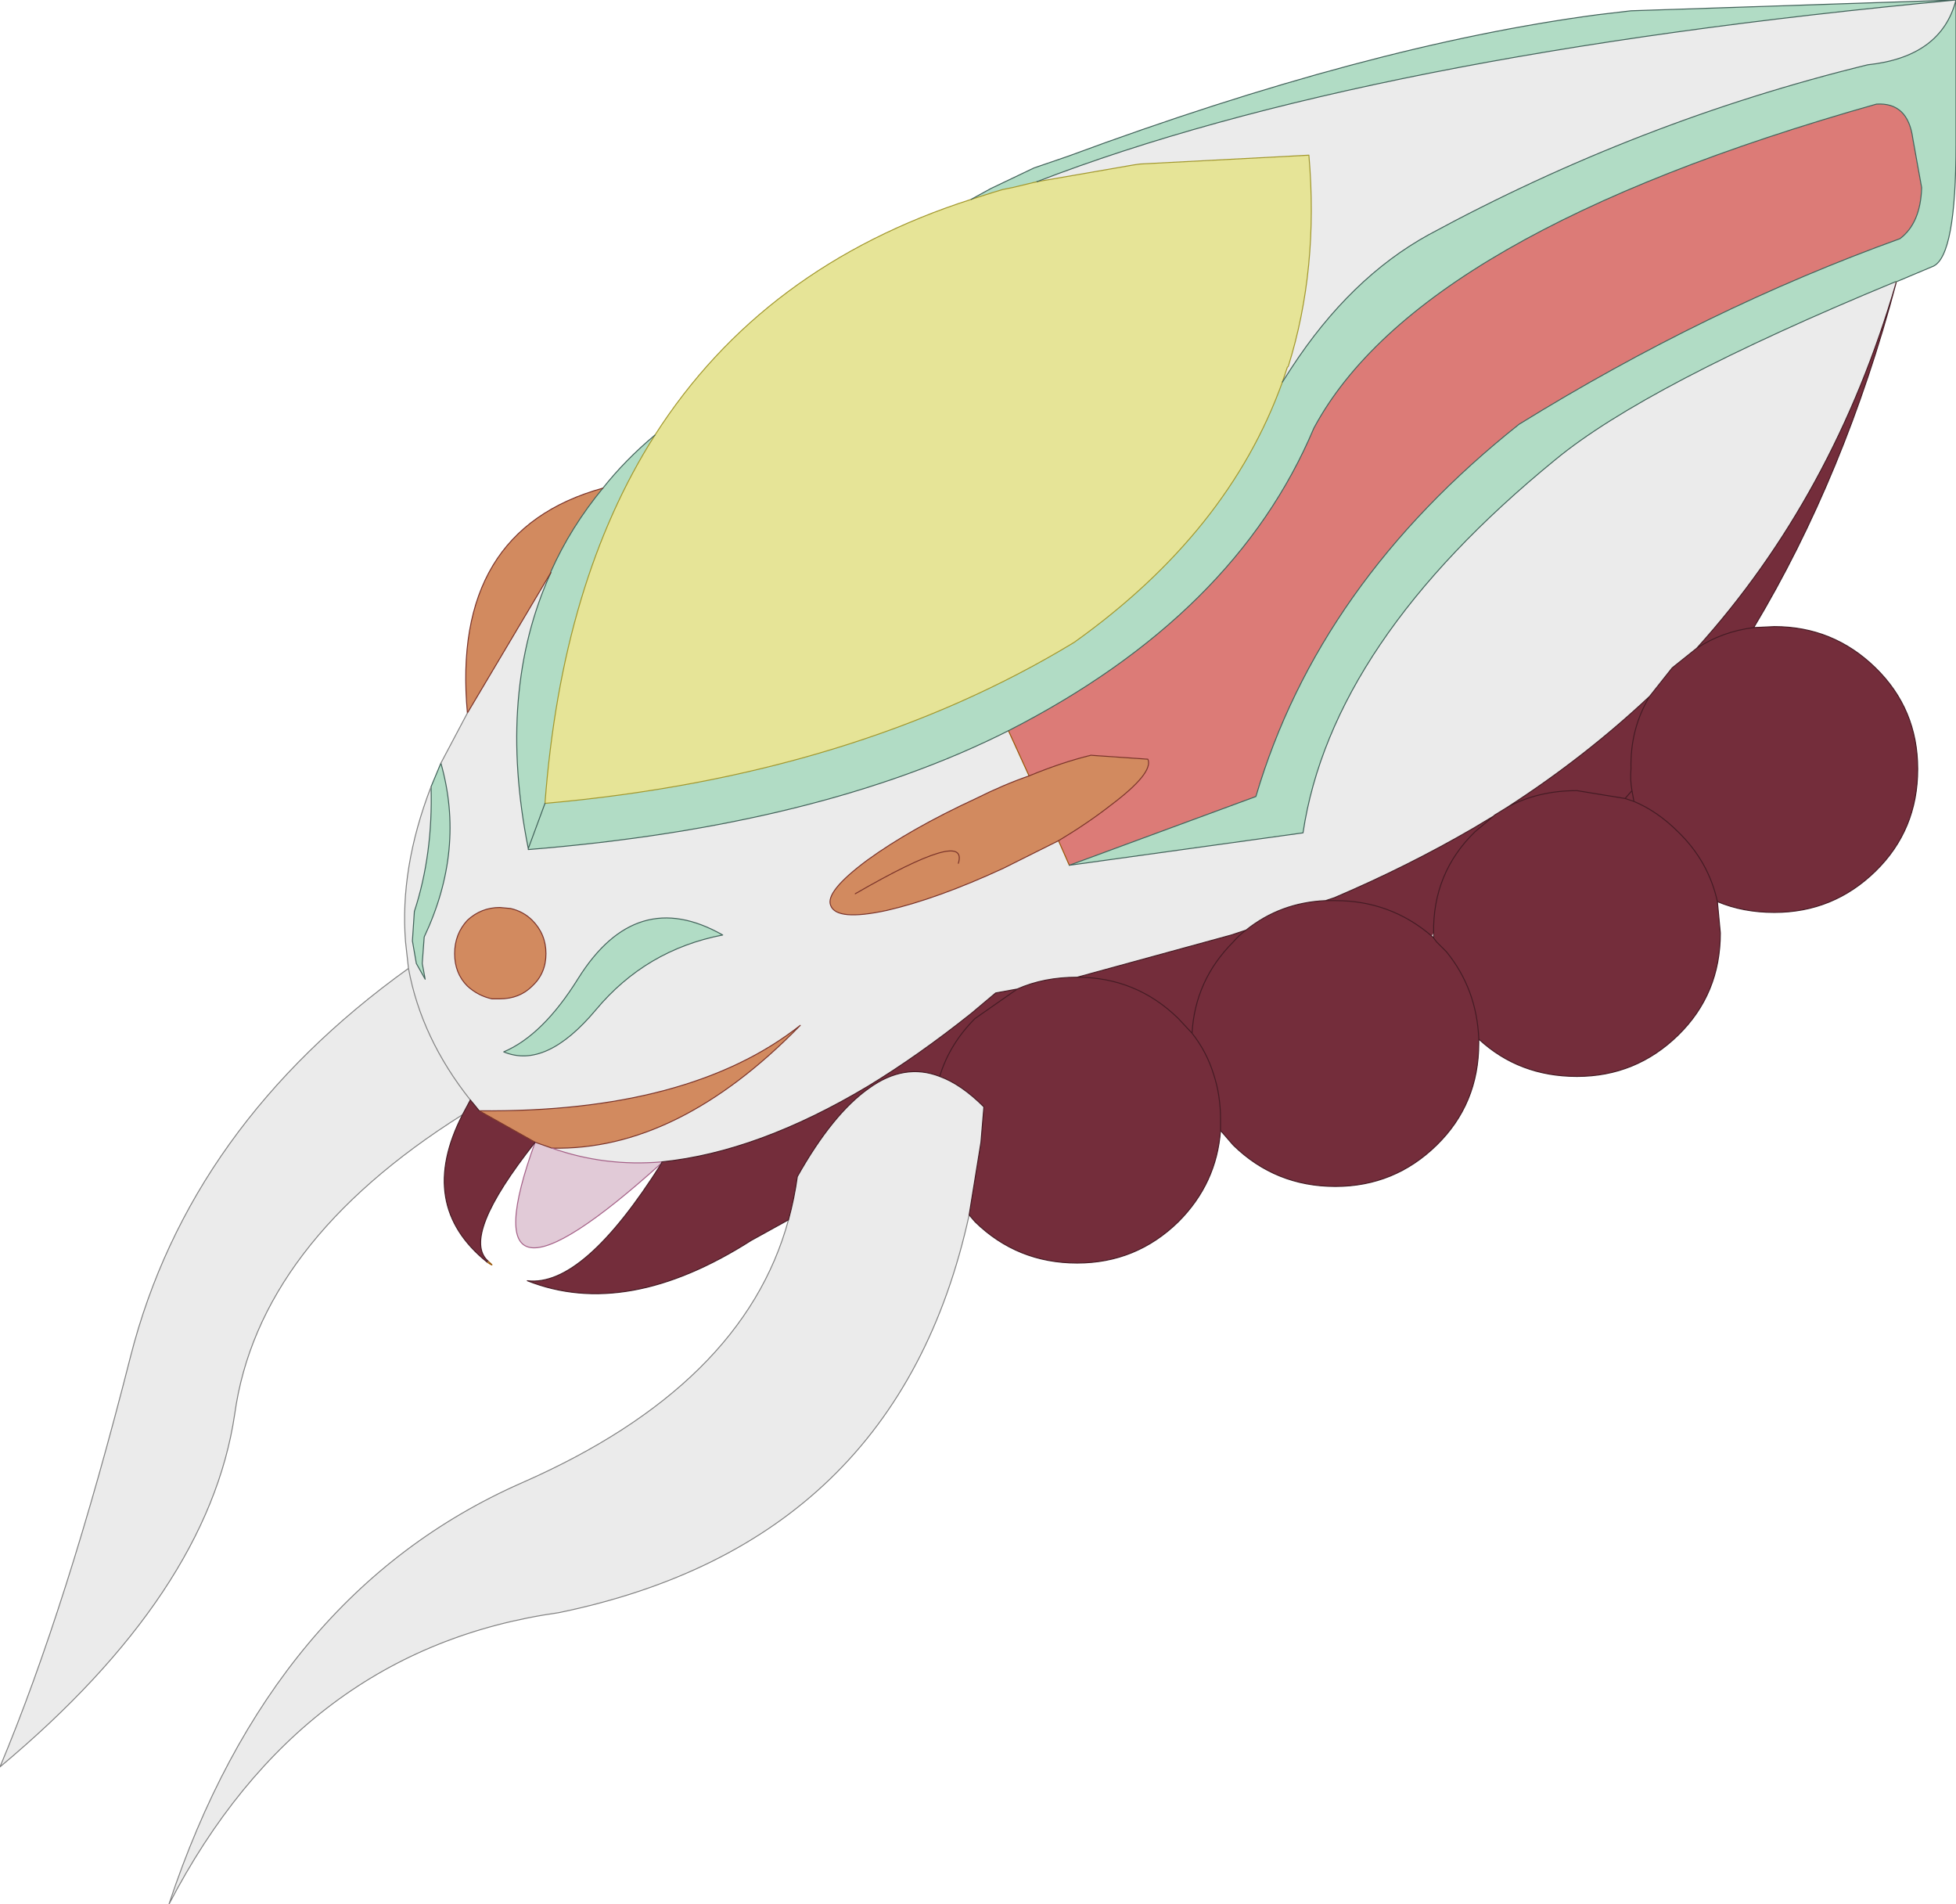 <?xml version="1.0" encoding="UTF-8" standalone="no"?>
<svg xmlns:xlink="http://www.w3.org/1999/xlink" height="96.95px" width="99.6px" xmlns="http://www.w3.org/2000/svg">
  <g transform="matrix(1.0, 0.0, 0.0, 1.0, 55.6, 32.7)">
    <path d="M-6.15 -22.55 L-5.05 -22.9 -4.55 -23.05 -4.05 -23.15 -2.8 -23.45 2.1 -24.3 2.45 -24.35 11.05 -24.8 Q11.55 -19.0 10.0 -14.05 L9.95 -14.0 9.7 -13.25 Q6.95 -5.6 -0.9 0.0 -12.1 6.8 -27.85 8.2 -27.0 -3.1 -22.25 -10.55 -16.75 -19.15 -6.15 -22.55" fill="#e6e497" fill-rule="evenodd" stroke="none"/>
    <path d="M-2.8 -23.45 Q13.9 -29.9 44.0 -32.7 43.25 -29.8 39.5 -29.4 27.85 -26.55 17.15 -20.75 13.15 -18.55 10.15 -13.95 L9.7 -13.25 9.95 -14.0 10.0 -14.05 Q11.55 -19.0 11.05 -24.8 L2.45 -24.35 2.1 -24.3 -2.8 -23.45 M-6.25 29.15 Q-9.9 45.85 -27.15 49.4 -40.25 51.25 -47.0 64.25 -41.75 48.4 -29.05 42.8 -17.75 37.85 -15.45 29.4 -15.15 28.3 -15.0 27.2 -13.2 24.0 -11.35 22.7 -9.55 21.4 -7.75 22.1 -6.65 22.5 -5.5 23.65 L-5.65 25.45 -6.25 29.15 M-32.05 24.05 Q-42.45 30.6 -43.65 39.3 -45.0 48.4 -55.6 57.25 -52.2 49.15 -48.95 36.35 -45.95 24.6 -34.8 16.6 L-34.95 15.25 Q-35.25 11.5 -33.65 7.35 -33.55 10.8 -34.5 13.7 L-34.6 15.2 -34.4 16.35 -33.95 17.15 -34.1 16.35 -34.0 15.0 Q-31.9 10.55 -33.15 6.15 L-31.8 3.6 -27.55 -3.55 Q-30.3 2.5 -28.7 10.5 L-28.7 10.55 Q-13.85 9.35 -4.25 4.5 L-3.2 6.8 Q-4.5 7.25 -5.9 7.95 -9.25 9.5 -11.45 11.1 -13.6 12.7 -13.3 13.4 -13.0 14.2 -10.45 13.65 -7.85 13.05 -4.5 11.5 L-1.7 10.1 -1.15 11.35 10.75 9.7 Q12.2 0.0 23.6 -9.3 28.2 -13.1 40.9 -18.35 L40.95 -18.3 Q37.8 -7.45 30.8 0.3 L29.55 1.3 28.4 2.75 Q25.1 5.85 21.15 8.4 L20.5 8.8 20.45 8.85 19.45 9.45 Q16.1 11.4 12.35 13.0 L11.9 13.15 Q9.6 13.25 7.85 14.65 L7.1 14.9 -0.75 17.05 Q-2.45 17.05 -3.8 17.65 L-4.9 17.85 -6.15 18.9 Q-8.85 21.05 -11.4 22.6 -17.0 25.95 -21.9 26.45 -24.8 26.7 -27.5 25.75 -21.1 25.9 -14.85 19.5 -20.5 23.95 -31.2 23.85 L-31.4 23.6 -31.65 23.3 -32.05 24.05 M-32.45 15.85 Q-32.45 16.85 -31.8 17.5 -31.25 18.0 -30.55 18.15 L-30.15 18.15 Q-29.15 18.15 -28.5 17.5 -27.8 16.85 -27.8 15.85 -27.8 14.85 -28.5 14.15 -28.95 13.7 -29.6 13.55 L-30.15 13.5 Q-31.1 13.5 -31.8 14.15 -32.45 14.85 -32.45 15.85 M-31.65 23.3 Q-34.15 20.15 -34.8 16.6 -34.15 20.15 -31.65 23.3 M-29.95 20.85 Q-27.8 21.75 -25.25 18.7 -22.7 15.65 -18.8 14.9 -23.2 12.4 -26.15 17.1 -27.95 20.0 -29.95 20.85" fill="#ebebeb" fill-rule="evenodd" stroke="none"/>
    <path d="M-4.25 4.5 Q7.3 -1.4 11.3 -10.9 16.6 -20.8 39.95 -27.4 41.55 -27.5 41.8 -25.65 L42.25 -23.15 Q42.2 -21.35 41.15 -20.55 31.3 -17.0 21.75 -11.1 11.55 -3.0 8.35 7.85 L-1.15 11.35 -1.7 10.1 Q-0.2 9.2 0.95 8.3 3.15 6.65 2.85 5.95 L-0.05 5.75 Q-1.5 6.1 -3.2 6.8 L-4.25 4.5" fill="#dc7b77" fill-rule="evenodd" stroke="none"/>
    <path d="M40.95 -18.3 Q38.35 -8.5 33.7 -0.75 L34.75 -0.8 Q37.75 -0.8 39.9 1.3 42.05 3.4 42.05 6.45 42.05 9.55 39.9 11.65 37.75 13.75 34.75 13.75 33.15 13.75 31.85 13.2 L32.0 14.8 Q32.0 17.9 29.85 20.0 27.7 22.1 24.7 22.1 21.75 22.1 19.7 20.2 L19.7 20.4 Q19.7 23.5 17.55 25.6 15.4 27.7 12.4 27.7 9.35 27.7 7.2 25.6 L6.55 24.85 Q6.35 27.55 4.4 29.5 2.25 31.6 -0.75 31.6 -3.8 31.6 -5.95 29.5 L-6.25 29.15 -5.65 25.45 -5.5 23.65 Q-6.65 22.5 -7.75 22.1 -7.25 20.45 -5.95 19.15 L-3.8 17.65 -5.95 19.15 Q-7.25 20.45 -7.75 22.1 -9.55 21.4 -11.35 22.7 -13.2 24.0 -15.0 27.2 -15.15 28.3 -15.45 29.4 L-17.35 30.45 Q-23.7 34.5 -28.75 32.5 -25.9 32.85 -21.9 26.5 L-21.9 26.45 Q-17.0 25.95 -11.4 22.6 -8.85 21.05 -6.15 18.9 L-4.9 17.85 -3.8 17.65 Q-2.45 17.05 -0.75 17.05 L7.1 14.9 7.85 14.65 Q7.5 14.9 7.2 15.25 5.25 17.2 5.1 19.9 5.85 20.85 6.2 22.0 6.55 23.05 6.55 24.3 L6.55 24.85 6.55 24.3 Q6.55 23.05 6.2 22.0 5.85 20.85 5.1 19.9 L4.4 19.15 Q2.25 17.05 -0.75 17.05 2.25 17.05 4.4 19.15 L5.1 19.9 Q5.25 17.2 7.2 15.25 7.5 14.9 7.85 14.65 9.6 13.25 11.9 13.15 L12.4 13.15 Q15.2 13.15 17.3 14.95 15.2 13.15 12.4 13.15 L11.9 13.15 12.35 13.0 Q16.1 11.4 19.45 9.45 L20.45 8.85 20.5 8.8 21.15 8.4 Q22.7 7.55 24.7 7.55 L27.15 7.95 27.5 7.55 27.15 7.95 24.7 7.55 Q22.7 7.55 21.15 8.4 25.1 5.85 28.4 2.75 L29.55 1.3 30.8 0.3 Q37.8 -7.45 40.95 -18.3 M-28.35 25.45 Q-32.15 30.25 -30.75 31.5 L-30.8 31.55 Q-34.4 28.65 -32.05 24.05 L-31.65 23.3 -31.4 23.6 -31.2 23.85 -28.35 25.45 M33.7 -0.75 Q32.1 -0.55 30.8 0.3 32.1 -0.55 33.7 -0.75 M31.85 13.2 Q31.4 11.15 29.85 9.65 28.8 8.6 27.6 8.1 L27.5 7.55 Q27.4 7.0 27.45 6.45 27.4 4.4 28.4 2.75 27.4 4.4 27.45 6.45 27.4 7.0 27.5 7.55 L27.6 8.1 Q28.8 8.6 29.85 9.65 31.4 11.15 31.85 13.2 M17.4 14.8 Q17.35 11.75 19.5 9.65 L20.45 8.85 19.5 9.65 Q17.35 11.75 17.4 14.8 L17.3 14.95 17.4 15.05 17.4 14.8 M27.6 8.1 L27.15 7.95 27.6 8.1 M19.7 20.2 Q19.6 17.65 18.05 15.75 L17.55 15.25 17.4 15.05 17.55 15.25 18.05 15.75 Q19.6 17.65 19.7 20.2" fill="#742d3b" fill-rule="evenodd" stroke="none"/>
    <path d="M-6.15 -22.55 L-5.15 -23.1 -2.95 -24.15 -1.2 -24.75 Q14.05 -30.4 25.75 -31.95 L27.45 -32.15 44.0 -32.7 Q13.9 -29.9 -2.8 -23.45 L-4.05 -23.15 -4.55 -23.05 -5.05 -22.9 -6.15 -22.55 M44.0 -32.7 L44.0 -25.35 Q44.0 -19.7 42.85 -19.15 L40.95 -18.35 40.9 -18.35 Q28.2 -13.1 23.6 -9.3 12.2 0.0 10.75 9.7 L-1.15 11.35 8.35 7.85 Q11.55 -3.0 21.75 -11.1 31.3 -17.0 41.15 -20.55 42.2 -21.35 42.25 -23.15 L41.8 -25.65 Q41.55 -27.5 39.95 -27.4 16.6 -20.8 11.3 -10.9 7.3 -1.4 -4.25 4.5 -13.85 9.35 -28.7 10.55 L-28.7 10.5 Q-30.3 2.5 -27.55 -3.55 L-27.55 -3.6 Q-26.55 -5.85 -24.9 -7.85 -23.75 -9.3 -22.25 -10.55 -27.0 -3.1 -27.85 8.2 -12.1 6.8 -0.9 0.0 6.95 -5.6 9.7 -13.25 L10.15 -13.95 Q13.15 -18.55 17.15 -20.75 27.85 -26.55 39.5 -29.4 43.25 -29.8 44.0 -32.7 M-33.65 7.35 L-33.15 6.15 Q-31.9 10.55 -34.0 15.0 L-34.1 16.35 -33.95 17.15 -34.4 16.35 -34.6 15.2 -34.5 13.7 Q-33.55 10.8 -33.65 7.35 M-28.7 10.5 L-27.85 8.2 -28.7 10.5 M-29.95 20.85 Q-27.95 20.0 -26.15 17.1 -23.2 12.4 -18.8 14.9 -22.7 15.65 -25.25 18.7 -27.8 21.75 -29.95 20.85" fill="#b1dcc5" fill-rule="evenodd" stroke="none"/>
    <path d="M-31.8 3.6 Q-32.65 -5.7 -24.9 -7.85 -26.55 -5.85 -27.55 -3.6 L-27.55 -3.55 -31.8 3.6 M-3.2 6.8 Q-1.5 6.1 -0.05 5.75 L2.85 5.95 Q3.15 6.65 0.95 8.3 -0.2 9.2 -1.7 10.1 L-4.5 11.5 Q-7.85 13.05 -10.45 13.65 -13.0 14.2 -13.3 13.4 -13.6 12.7 -11.45 11.1 -9.25 9.5 -5.9 7.95 -4.5 7.25 -3.2 6.8 M-12.05 12.8 Q-6.25 9.45 -6.8 11.25 -6.25 9.45 -12.05 12.8 M-32.45 15.85 Q-32.45 14.85 -31.8 14.15 -31.1 13.5 -30.15 13.5 L-29.6 13.55 Q-28.95 13.7 -28.5 14.15 -27.8 14.85 -27.8 15.85 -27.8 16.85 -28.5 17.5 -29.15 18.15 -30.15 18.15 L-30.55 18.15 Q-31.25 18.0 -31.8 17.5 -32.45 16.85 -32.45 15.85 M-31.2 23.85 Q-20.5 23.95 -14.85 19.5 -21.1 25.9 -27.5 25.75 L-28.35 25.45 -31.2 23.85" fill="#d28a5f" fill-rule="evenodd" stroke="none"/>
    <path d="M-21.9 26.5 Q-32.05 35.65 -28.35 25.45 L-27.5 25.75 Q-24.8 26.7 -21.9 26.45 L-21.9 26.5" fill="#e1cad7" fill-rule="evenodd" stroke="none"/>
    <path d="M40.95 -18.35 L40.95 -18.3 M-30.75 31.5 Q-30.4 31.8 -30.65 31.65 L-30.8 31.55 M-4.25 4.5 L-3.2 6.8 M-1.7 10.1 L-1.15 11.35" fill="none" stroke="#975506" stroke-linecap="round" stroke-linejoin="round" stroke-width="0.05"/>
    <path d="M-6.15 -22.55 L-5.05 -22.9 -4.55 -23.05 -4.05 -23.15 -2.8 -23.45 2.1 -24.3 2.45 -24.35 11.05 -24.8 Q11.55 -19.0 10.0 -14.05 L9.95 -14.0 9.7 -13.25 Q6.95 -5.6 -0.9 0.0 -12.1 6.8 -27.85 8.2 -27.0 -3.1 -22.25 -10.55 -16.75 -19.15 -6.15 -22.55" fill="none" stroke="#a2982d" stroke-linecap="round" stroke-linejoin="round" stroke-width="0.05"/>
    <path d="M44.0 -32.7 L27.45 -32.15 25.75 -31.95 Q14.05 -30.4 -1.2 -24.75 L-2.95 -24.15 -5.15 -23.1 -6.15 -22.55 M-2.8 -23.45 Q13.9 -29.9 44.0 -32.7 L44.0 -25.35 Q44.0 -19.7 42.85 -19.15 L40.95 -18.35 40.9 -18.35 Q28.2 -13.1 23.6 -9.3 12.2 0.0 10.75 9.7 L-1.15 11.35 8.35 7.85 Q11.55 -3.0 21.75 -11.1 31.3 -17.0 41.15 -20.55 42.2 -21.35 42.25 -23.15 L41.8 -25.65 Q41.55 -27.5 39.95 -27.4 16.6 -20.8 11.3 -10.9 7.3 -1.4 -4.25 4.5 -13.85 9.35 -28.7 10.55 L-28.7 10.5 Q-30.3 2.5 -27.55 -3.55 L-27.55 -3.6 Q-26.55 -5.85 -24.9 -7.85 -23.75 -9.3 -22.25 -10.55 M-33.65 7.35 L-33.15 6.15 Q-31.9 10.55 -34.0 15.0 L-34.1 16.35 -33.95 17.15 -34.4 16.35 -34.6 15.2 -34.5 13.7 Q-33.55 10.8 -33.65 7.35 M9.7 -13.25 L10.15 -13.95 Q13.15 -18.55 17.15 -20.75 27.85 -26.55 39.5 -29.4 43.25 -29.8 44.0 -32.7 M-27.85 8.2 L-28.7 10.5 M-29.95 20.85 Q-27.8 21.75 -25.25 18.7 -22.7 15.65 -18.8 14.9 -23.2 12.4 -26.15 17.1 -27.95 20.0 -29.95 20.85" fill="none" stroke="#42625a" stroke-linecap="round" stroke-linejoin="round" stroke-width="0.05"/>
    <path d="M-31.8 3.6 Q-32.65 -5.7 -24.9 -7.85 M-3.2 6.8 Q-1.5 6.1 -0.05 5.75 L2.85 5.95 Q3.15 6.65 0.95 8.3 -0.2 9.2 -1.7 10.1 L-4.5 11.5 Q-7.85 13.05 -10.45 13.65 -13.0 14.2 -13.3 13.4 -13.6 12.7 -11.45 11.1 -9.25 9.5 -5.9 7.95 -4.5 7.25 -3.2 6.8 M-6.8 11.25 Q-6.25 9.45 -12.05 12.8 M-27.55 -3.55 L-31.8 3.6 M-32.45 15.85 Q-32.45 14.85 -31.8 14.15 -31.1 13.5 -30.15 13.5 L-29.6 13.55 Q-28.95 13.7 -28.5 14.15 -27.8 14.85 -27.8 15.85 -27.8 16.85 -28.5 17.5 -29.15 18.15 -30.15 18.15 L-30.55 18.15 Q-31.25 18.0 -31.8 17.5 -32.45 16.85 -32.45 15.85 M-31.2 23.85 Q-20.5 23.95 -14.85 19.5 -21.1 25.9 -27.5 25.75 L-28.35 25.45 -31.2 23.85" fill="none" stroke="#7a3329" stroke-linecap="round" stroke-linejoin="round" stroke-width="0.05"/>
    <path d="M-6.25 29.15 Q-9.9 45.85 -27.15 49.4 -40.25 51.25 -47.0 64.25 -41.75 48.4 -29.05 42.8 -17.75 37.85 -15.45 29.4 M-32.05 24.05 Q-42.45 30.6 -43.65 39.3 -45.0 48.4 -55.6 57.25 -52.2 49.15 -48.95 36.35 -45.95 24.6 -34.8 16.6 L-34.95 15.25 Q-35.25 11.5 -33.65 7.35 M-33.15 6.15 L-31.8 3.6 M-34.8 16.6 Q-34.15 20.15 -31.65 23.3" fill="none" stroke="#828282" stroke-linecap="round" stroke-linejoin="round" stroke-width="0.05"/>
    <path d="M-21.9 26.5 Q-32.05 35.65 -28.35 25.45 M-27.5 25.75 Q-24.8 26.7 -21.9 26.45" fill="none" stroke="#a46087" stroke-linecap="round" stroke-linejoin="round" stroke-width="0.05"/>
    <path d="M40.95 -18.3 Q38.35 -8.5 33.7 -0.75 L34.75 -0.8 Q37.75 -0.8 39.9 1.3 42.05 3.4 42.05 6.45 42.05 9.55 39.9 11.65 37.75 13.75 34.75 13.75 33.15 13.75 31.85 13.2 L32.0 14.8 Q32.0 17.9 29.85 20.0 27.7 22.1 24.7 22.1 21.75 22.1 19.7 20.2 L19.7 20.4 Q19.7 23.5 17.55 25.6 15.4 27.7 12.4 27.7 9.35 27.7 7.2 25.6 L6.55 24.85 Q6.35 27.55 4.4 29.5 2.25 31.6 -0.75 31.6 -3.8 31.6 -5.95 29.5 L-6.25 29.15 -5.65 25.45 -5.5 23.65 Q-6.65 22.5 -7.75 22.1 -7.25 20.45 -5.95 19.15 L-3.8 17.65 -4.9 17.85 -6.15 18.9 Q-8.85 21.05 -11.4 22.6 -17.0 25.95 -21.9 26.45 L-21.9 26.5 Q-25.9 32.85 -28.75 32.5 -23.7 34.5 -17.35 30.45 L-15.45 29.4 Q-15.15 28.3 -15.0 27.2 -13.2 24.0 -11.35 22.7 -9.55 21.4 -7.75 22.1 M-28.35 25.45 Q-32.15 30.25 -30.75 31.5 M-30.8 31.55 Q-34.4 28.65 -32.05 24.05 L-31.65 23.3 -31.4 23.6 -31.2 23.85 M40.95 -18.3 Q37.8 -7.45 30.8 0.3 32.1 -0.55 33.7 -0.75 M30.8 0.3 L29.55 1.3 28.4 2.75 Q27.4 4.4 27.45 6.45 27.4 7.0 27.5 7.55 L27.6 8.1 Q28.8 8.6 29.85 9.65 31.4 11.15 31.85 13.2 M21.15 8.4 Q22.7 7.55 24.7 7.55 L27.15 7.95 27.5 7.55 M21.15 8.4 L20.5 8.8 20.45 8.85 19.5 9.65 Q17.35 11.75 17.4 14.8 L17.4 15.05 17.55 15.25 18.05 15.75 Q19.6 17.65 19.7 20.2 M27.15 7.95 L27.6 8.1 M28.4 2.75 Q25.1 5.85 21.15 8.4 M6.55 24.85 L6.55 24.3 Q6.55 23.05 6.2 22.0 5.85 20.85 5.1 19.9 L4.4 19.15 Q2.25 17.05 -0.75 17.05 -2.45 17.05 -3.8 17.65 M7.85 14.65 L7.1 14.9 -0.75 17.05 M7.85 14.65 Q7.5 14.9 7.2 15.25 5.25 17.2 5.1 19.9 M17.4 15.05 L17.3 14.95 Q15.2 13.15 12.4 13.15 L11.9 13.15 Q9.6 13.25 7.85 14.65 M20.45 8.85 L19.45 9.45 Q16.1 11.4 12.35 13.0 L11.9 13.15" fill="none" stroke="#451b24" stroke-linecap="round" stroke-linejoin="round" stroke-width="0.05"/>
  </g>
</svg>
